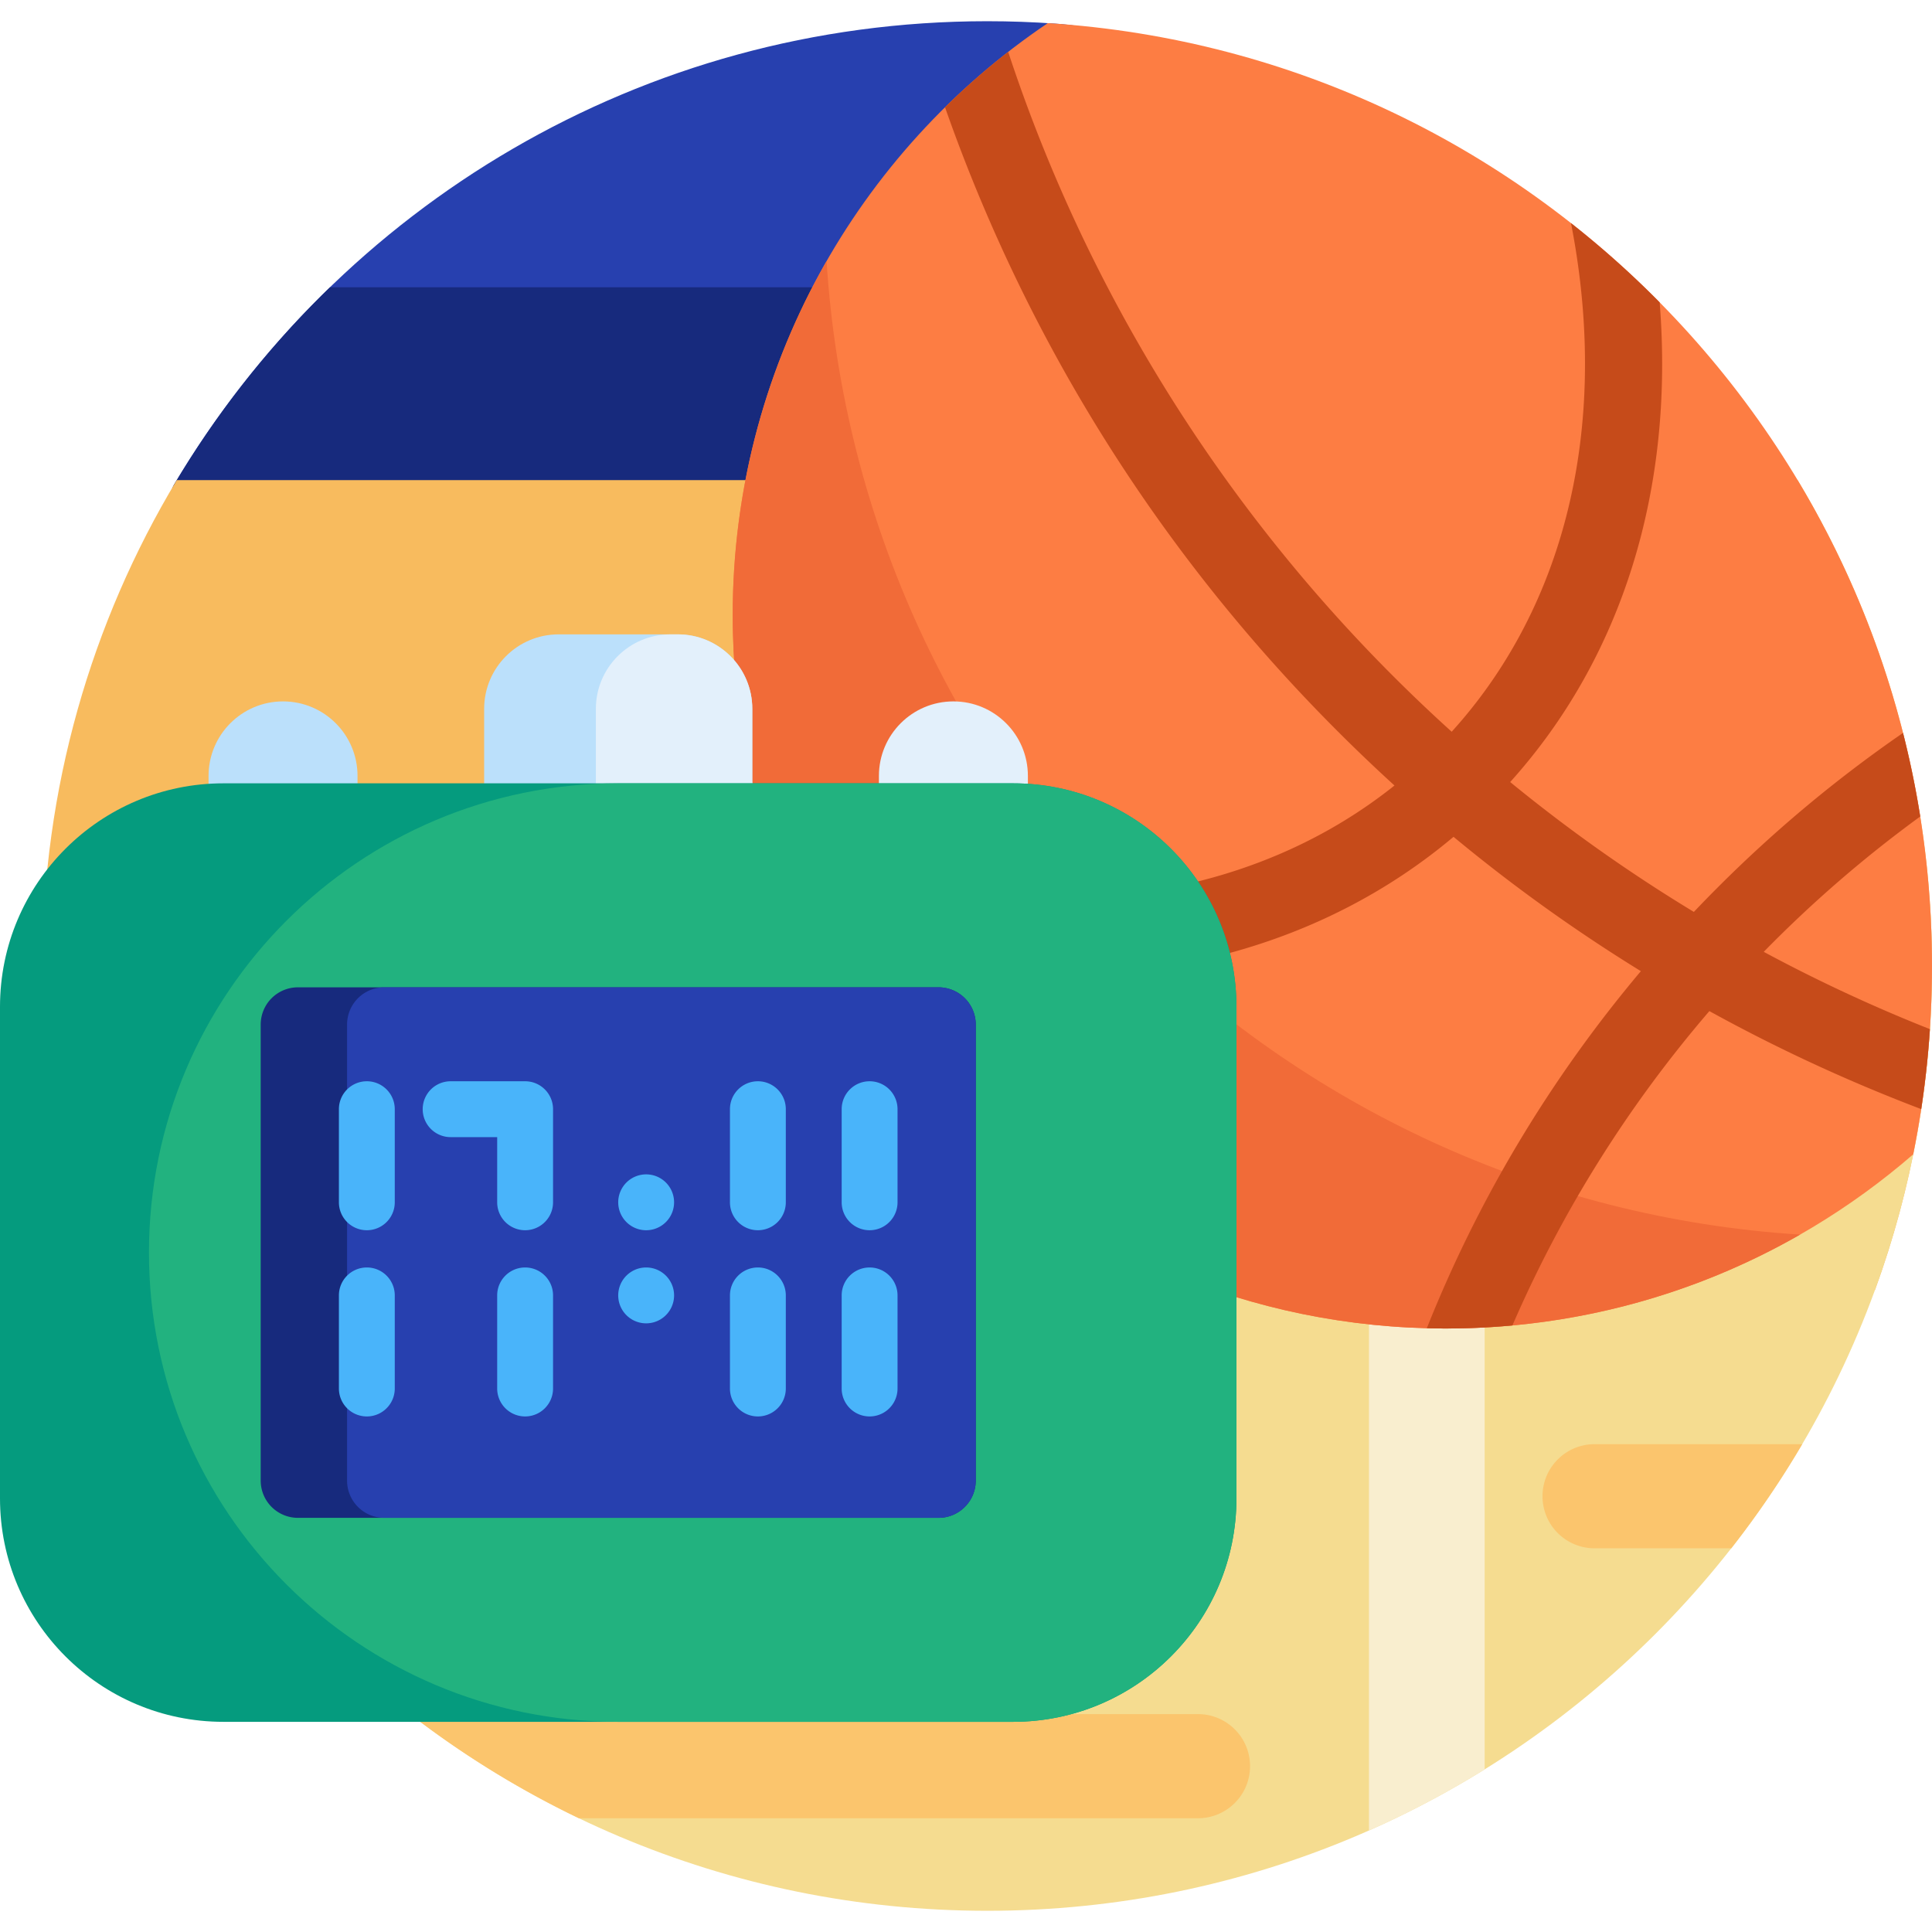 <svg height="512" viewBox="0 0 501 501" width="512" xmlns="http://www.w3.org/2000/svg"><path d="M50.199 134.5c-4.541 0-7.361-4.947-5.044-8.852C87.841 53.716 166.29 5.5 256 5.5c5.956 0 11.862.213 17.711.63 82.198 5.872 77.361 128.37-5.046 128.37z" fill="#2740af"/><path d="M332.809 74.5c-2.058 30.654-23.81 60-64.144 60H50.199c-4.541 0-7.361-4.947-5.044-8.852A246.078 246.078 0 0185.562 74.5z" fill="#172a7d"/><path d="M45.841 124.5H466.16c22.12 36.816 34.84 79.922 34.84 126 0 29.509-5.217 57.8-14.779 84H25.779C16.217 308.3 11 280.009 11 250.5c0-46.078 12.72-89.184 34.841-126z" fill="#f8bb5e"/><path d="M500.486 234.5c.341 5.289.514 10.624.514 16 0 135.31-109.69 245-245 245S11 385.81 11 250.5c0-5.376.173-10.711.514-16z" fill="#f5dc90"/><path d="M324.159 458c0 7.456-6.044 13.5-13.5 13.5H150.115a245.048 245.048 0 01-43.764-27h204.308c7.456 0 13.5 6.044 13.5 13.5zm89.341-83.5c-7.456 0-13.5 6.044-13.5 13.5s6.044 13.5 13.5 13.5h35.448a245.634 245.634 0 0018.4-27z" fill="#fbc56d"/><path d="M355 234.5h30v224.328a244.198 244.198 0 01-30 15.846z" fill="#f9eecf"/><path d="M501 250.5c0 16.721-1.675 33.051-4.867 48.831C463.678 327.471 421.328 344.5 375 344.5c-102.173 0-185-82.827-185-185 0-63.922 32.419-120.271 81.713-153.504C399.701 14.097 501 120.468 501 250.5z" fill="#fd7d43"/><path d="M466.795 320.155C439.744 335.645 408.406 344.5 375 344.5c-102.173 0-185-82.827-185-185 0-33.406 8.855-64.744 24.345-91.795 8.622 135.468 116.982 243.828 252.45 252.45z" fill="#f16b38"/><path d="M500.461 266.875a245.884 245.884 0 01-2.254 20.739 431.674 431.674 0 01-14.662-5.882 430.72 430.72 0 01-40.276-19.537c-20.875 24.29-38.174 51.737-51.075 81.516a187.22 187.22 0 01-22.197.722c13.298-33.395 31.947-64.615 55.507-92.596a426.96 426.96 0 01-48.579-34.834c-33.581 28.26-78.663 40.56-128.404 34.747-12.84-1.501-25.631-4.172-38.238-7.945a183.824 183.824 0 01-10.471-24.706c16.68 6.447 33.819 10.775 51.032 12.787a183.939 183.939 0 0021.368 1.267c34.366 0 65.228-10.149 89.399-29.459a438.392 438.392 0 01-14.736-14.067c-39.473-39.474-70.462-85.457-92.105-136.672a430.939 430.939 0 01-9.709-25.137 186.117 186.117 0 0116.379-14.371c22.543 68.468 62.669 129.025 115.009 176.302 26.865-29.643 38.671-70.838 33.302-116.769a198.467 198.467 0 00-2.365-15.126 246.395 246.395 0 0122.991 20.547c3.873 48.517-9.733 92.166-38.76 124.396a412.006 412.006 0 0047.632 33.678 346.523 346.523 0 016.281-6.446c14.907-14.907 30.959-28.258 47.959-39.973a243.822 243.822 0 014.462 21.673 322.603 322.603 0 00-40.584 35.098 408.221 408.221 0 0043.094 20.048z" fill="#c64b1a"/><path d="M175.767 234.034h-30.904c-10.667 0-19.315-8.648-19.315-19.315v-30.904c0-10.667 8.648-19.315 19.315-19.315h30.904c10.667 0 19.315 8.648 19.315 19.315v30.904c0 10.668-8.647 19.315-19.315 19.315zm-83.055-32.835v21.247c0 10.667-8.648 19.315-19.315 19.315s-19.315-8.648-19.315-19.315v-21.247c0-10.667 8.648-19.315 19.315-19.315s19.315 8.647 19.315 19.315z" fill="#bbe0fb"/><path d="M175.767 234.034h-1.932c-10.667 0-19.315-8.648-19.315-19.315v-30.904c0-10.667 8.648-19.315 19.315-19.315h1.932c10.667 0 19.315 8.648 19.315 19.315v30.904c0 10.668-8.647 19.315-19.315 19.315zm71.466-52.15c-10.667 0-19.315 8.648-19.315 19.315v21.247c0 10.667 8.648 19.315 19.315 19.315s19.315-8.648 19.315-19.315v-21.247c0-10.668-8.648-19.315-19.315-19.315z" fill="#e3f0fb"/><path d="M262.685 446.5H57.945C25.943 446.5 0 420.557 0 388.555v-127.48c0-32.002 25.943-57.945 57.945-57.945h204.74c32.002 0 57.945 25.943 57.945 57.945v127.479c0 32.003-25.943 57.946-57.945 57.946z" fill="#059b7e"/><path d="M262.685 446.5h-102.37C93.11 446.5 38.63 392.02 38.63 324.815c0-67.205 54.48-121.685 121.685-121.685h102.37c32.002 0 57.945 25.943 57.945 57.945v127.479c0 32.003-25.943 57.946-57.945 57.946z" fill="#22b27f"/><path d="M243.37 393.602H77.26a9.658 9.658 0 01-9.658-9.658V265.686a9.658 9.658 0 019.658-9.658h166.11a9.658 9.658 0 019.658 9.658v118.258c-.001 5.334-4.324 9.658-9.658 9.658z" fill="#172a7d"/><path d="M243.37 393.602H99.658A9.658 9.658 0 0190 383.944V265.686a9.658 9.658 0 019.658-9.658H243.37a9.658 9.658 0 019.658 9.658v118.258c-.001 5.334-4.324 9.658-9.658 9.658z" fill="#2740af"/><path d="M174.801 335.921a7.243 7.243 0 11-14.487 0 7.243 7.243 0 0114.487 0zm-38.63-7.243c-4 0-7.243 3.243-7.243 7.243v24.144a7.243 7.243 0 0014.486 0v-24.144c0-4-3.242-7.243-7.243-7.243zm0-48.288h-19.315a7.243 7.243 0 000 14.486h12.072v16.901a7.243 7.243 0 0014.486 0v-24.144c0-4-3.242-7.243-7.243-7.243zm-41.044 48.288c-4 0-7.243 3.243-7.243 7.243v24.144a7.243 7.243 0 0014.486 0v-24.144c0-4-3.243-7.243-7.243-7.243zm0-48.288c-4 0-7.243 3.243-7.243 7.243v24.144a7.243 7.243 0 0014.486 0v-24.144c0-4-3.243-7.243-7.243-7.243zm72.431 24.144a7.243 7.243 0 100 14.487 7.243 7.243 0 000-14.487zm57.945-24.144c-4 0-7.243 3.243-7.243 7.243v24.144a7.243 7.243 0 0014.486 0v-24.144a7.242 7.242 0 00-7.243-7.243zm0 48.288c-4 0-7.243 3.243-7.243 7.243v24.144a7.243 7.243 0 0014.486 0v-24.144a7.242 7.242 0 00-7.243-7.243zm-28.972-48.288c-4 0-7.243 3.243-7.243 7.243v24.144a7.243 7.243 0 0014.486 0v-24.144c0-4-3.243-7.243-7.243-7.243zm0 48.288c-4 0-7.243 3.243-7.243 7.243v24.144a7.243 7.243 0 0014.486 0v-24.144c0-4-3.243-7.243-7.243-7.243z" fill="#49b4fa"/></svg>